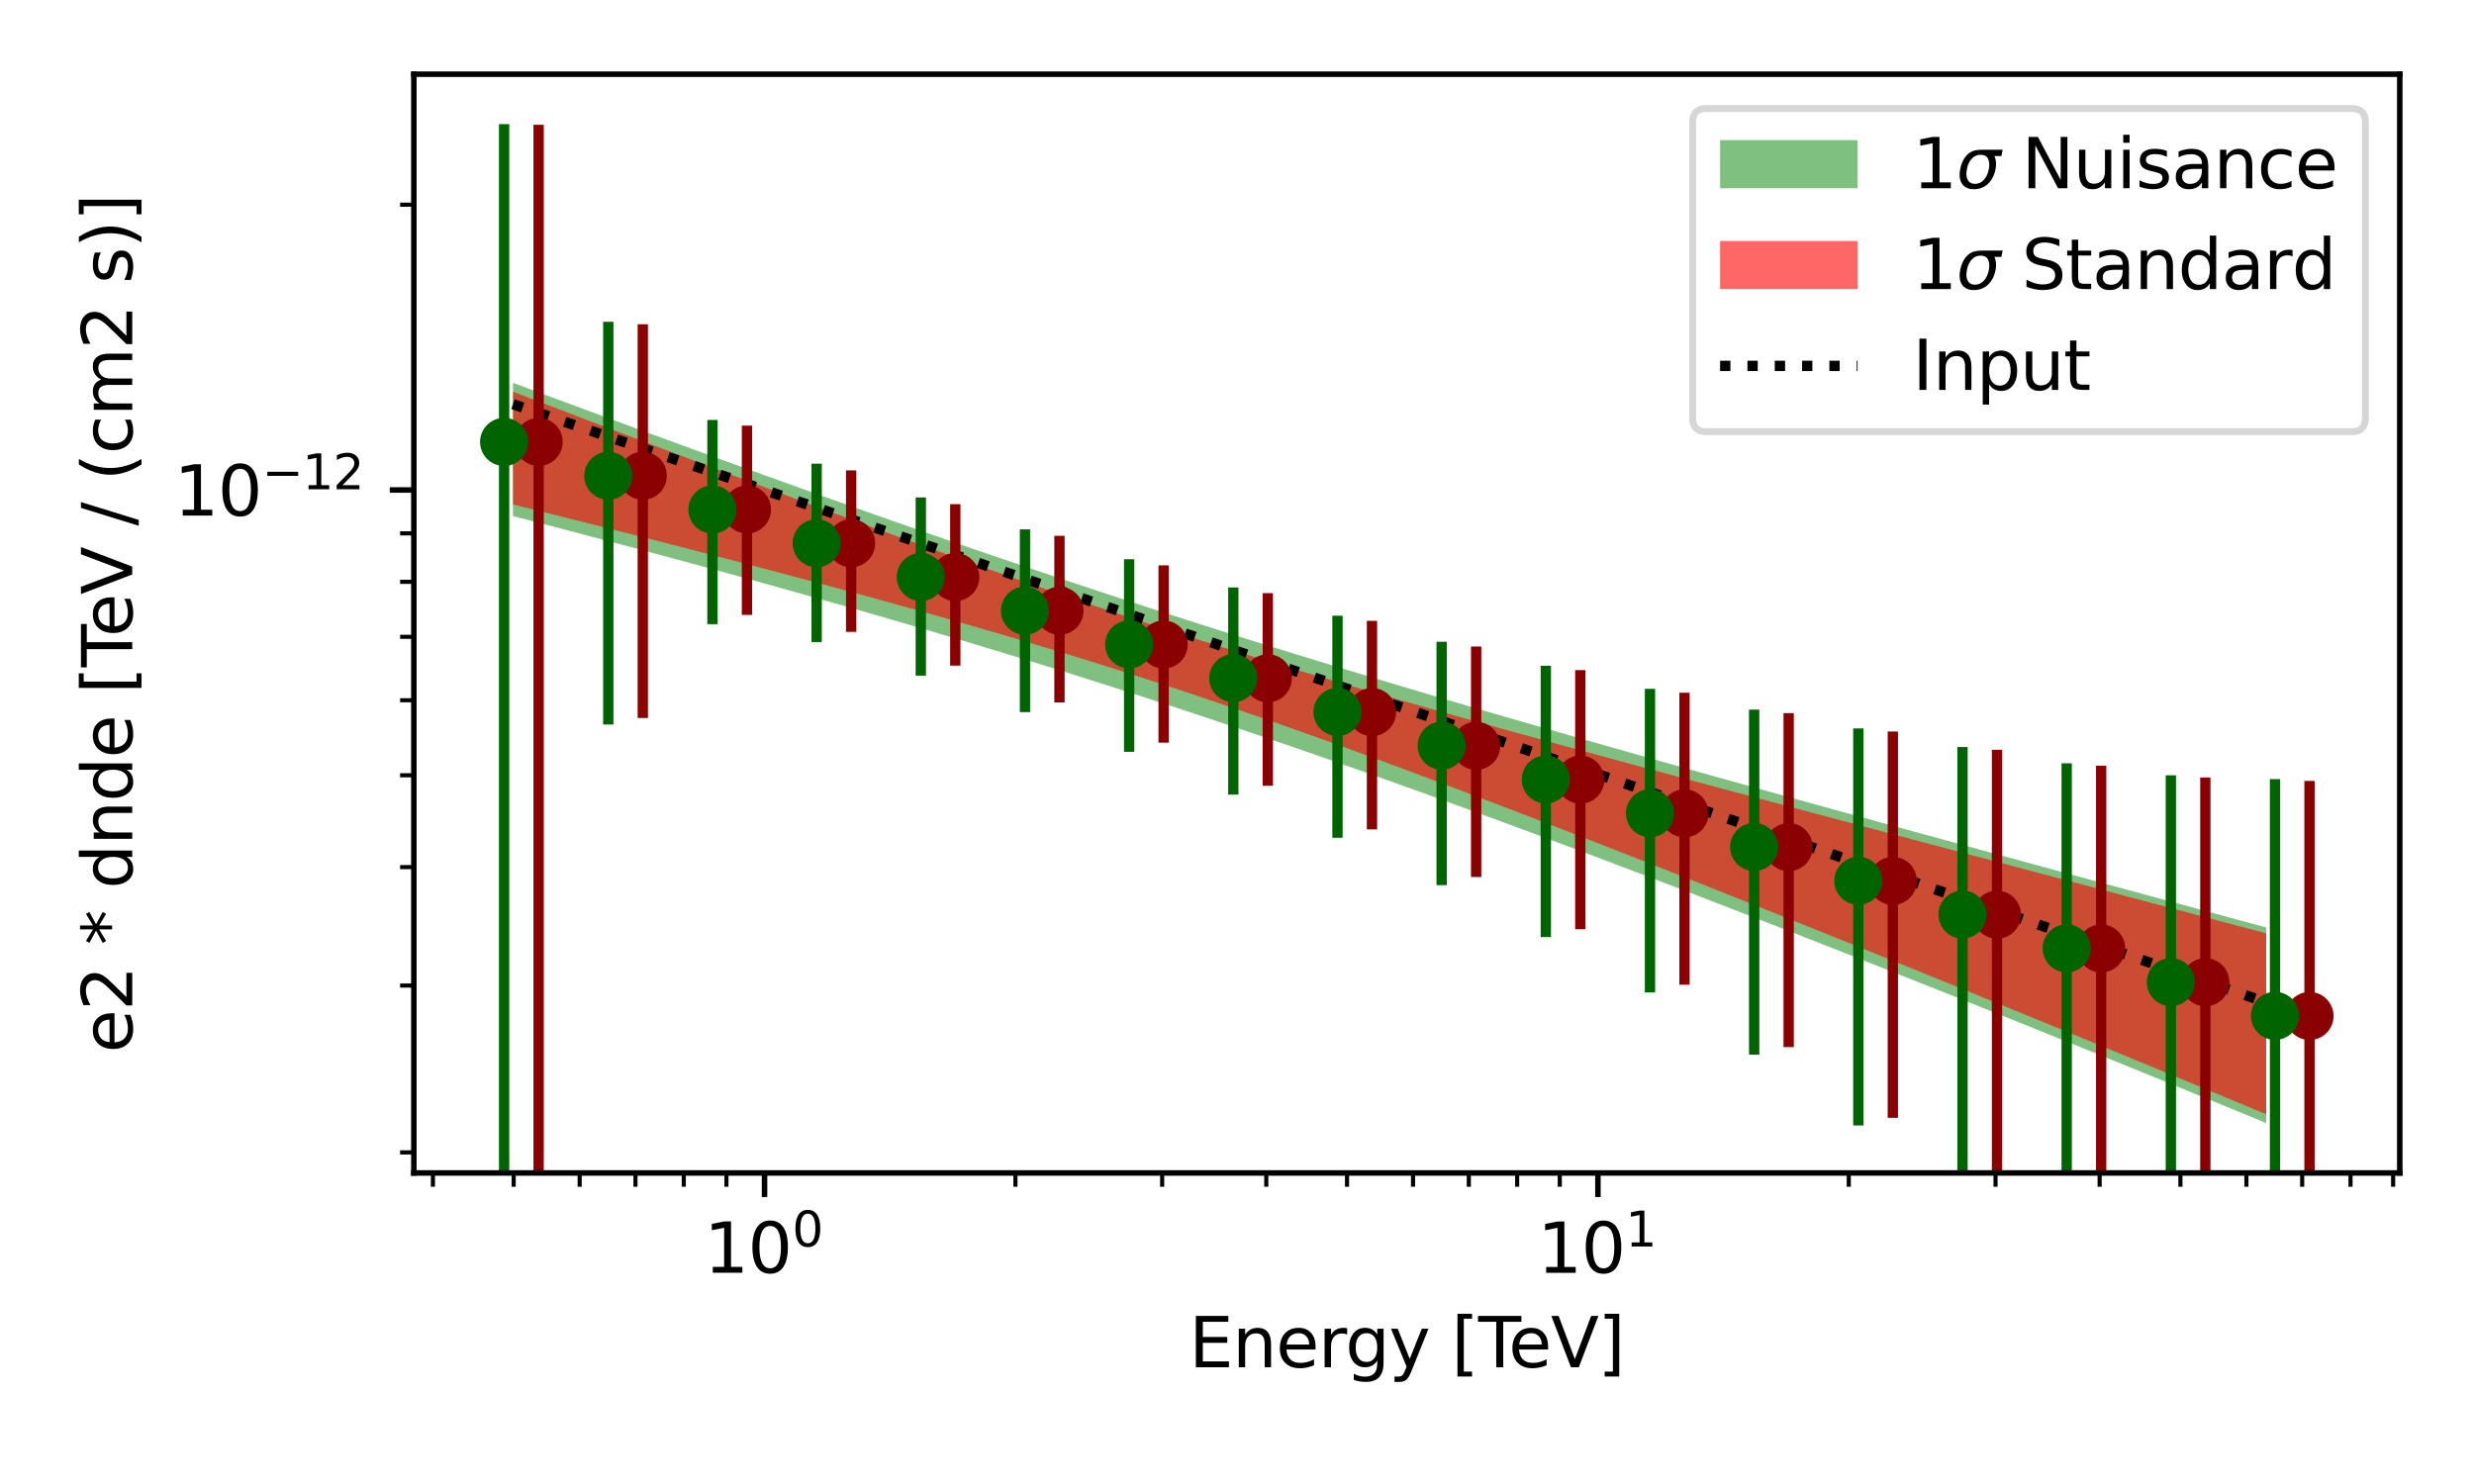 <?xml version="1.0" encoding="utf-8" standalone="no"?>
<!DOCTYPE svg PUBLIC "-//W3C//DTD SVG 1.1//EN"
  "http://www.w3.org/Graphics/SVG/1.1/DTD/svg11.dtd">
<svg xmlns:xlink="http://www.w3.org/1999/xlink" width="360pt" height="216pt" viewBox="0 0 360 216" xmlns="http://www.w3.org/2000/svg" version="1.1">
 <defs>
  <style type="text/css">*{stroke-linejoin: round; stroke-linecap: butt}</style>
 </defs>
 <g id="figure_1">
  <g id="patch_1">
   <path d="M 0 216 
L 360 216 
L 360 0 
L 0 0 
z
" style="fill: #ffffff"/>
  </g>
  <g id="axes_1">
   <g id="patch_2">
    <path d="M 60.221 170.728 
L 349.2 170.728 
L 349.2 10.8 
L 60.221 10.8 
z
" style="fill: #ffffff"/>
   </g>
   <g id="PolyCollection_1">
    <path d="M 74.645 55.721 
L 74.645 75.113 
L 77.222 75.783 
L 79.799 76.456 
L 82.376 77.131 
L 84.953 77.81 
L 87.53 78.491 
L 90.107 79.176 
L 92.683 79.864 
L 95.26 80.556 
L 97.837 81.25 
L 100.414 81.949 
L 102.991 82.651 
L 105.568 83.356 
L 108.145 84.066 
L 110.722 84.78 
L 113.298 85.498 
L 115.875 86.22 
L 118.452 86.947 
L 121.029 87.678 
L 123.606 88.414 
L 126.183 89.155 
L 128.76 89.901 
L 131.337 90.652 
L 133.914 91.408 
L 136.49 92.17 
L 139.067 92.937 
L 141.644 93.711 
L 144.221 94.489 
L 146.798 95.274 
L 149.375 96.065 
L 151.952 96.862 
L 154.529 97.666 
L 157.105 98.475 
L 159.682 99.291 
L 162.259 100.114 
L 164.836 100.942 
L 167.413 101.778 
L 169.99 102.619 
L 172.567 103.468 
L 175.144 104.322 
L 177.721 105.183 
L 180.297 106.051 
L 182.874 106.924 
L 185.451 107.804 
L 188.028 108.69 
L 190.605 109.582 
L 193.182 110.48 
L 195.759 111.384 
L 198.336 112.294 
L 200.913 113.208 
L 203.489 114.129 
L 206.066 115.054 
L 208.643 115.985 
L 211.22 116.921 
L 213.797 117.861 
L 216.374 118.806 
L 218.951 119.756 
L 221.528 120.71 
L 224.104 121.669 
L 226.681 122.631 
L 229.258 123.598 
L 231.835 124.568 
L 234.412 125.543 
L 236.989 126.52 
L 239.566 127.502 
L 242.143 128.487 
L 244.72 129.475 
L 247.296 130.466 
L 249.873 131.46 
L 252.45 132.458 
L 255.027 133.458 
L 257.604 134.461 
L 260.181 135.467 
L 262.758 136.476 
L 265.335 137.487 
L 267.911 138.5 
L 270.488 139.517 
L 273.065 140.535 
L 275.642 141.556 
L 278.219 142.579 
L 280.796 143.605 
L 283.373 144.632 
L 285.95 145.662 
L 288.527 146.694 
L 291.103 147.728 
L 293.68 148.763 
L 296.257 149.801 
L 298.834 150.841 
L 301.411 151.883 
L 303.988 152.926 
L 306.565 153.972 
L 309.142 155.019 
L 311.718 156.068 
L 314.295 157.118 
L 316.872 158.171 
L 319.449 159.225 
L 322.026 160.281 
L 324.603 161.338 
L 327.18 162.398 
L 329.757 163.459 
L 329.757 134.992 
L 329.757 134.992 
L 327.18 134.294 
L 324.603 133.595 
L 322.026 132.896 
L 319.449 132.198 
L 316.872 131.498 
L 314.295 130.799 
L 311.718 130.099 
L 309.142 129.399 
L 306.565 128.699 
L 303.988 127.998 
L 301.411 127.297 
L 298.834 126.595 
L 296.257 125.893 
L 293.68 125.19 
L 291.103 124.487 
L 288.527 123.783 
L 285.95 123.078 
L 283.373 122.373 
L 280.796 121.667 
L 278.219 120.96 
L 275.642 120.252 
L 273.065 119.544 
L 270.488 118.834 
L 267.911 118.123 
L 265.335 117.411 
L 262.758 116.698 
L 260.181 115.984 
L 257.604 115.268 
L 255.027 114.551 
L 252.45 113.833 
L 249.873 113.113 
L 247.296 112.391 
L 244.72 111.668 
L 242.143 110.942 
L 239.566 110.215 
L 236.989 109.485 
L 234.412 108.754 
L 231.835 108.019 
L 229.258 107.283 
L 226.681 106.544 
L 224.104 105.802 
L 221.528 105.058 
L 218.951 104.31 
L 216.374 103.559 
L 213.797 102.806 
L 211.22 102.048 
L 208.643 101.287 
L 206.066 100.523 
L 203.489 99.755 
L 200.913 98.982 
L 198.336 98.206 
L 195.759 97.425 
L 193.182 96.64 
L 190.605 95.851 
L 188.028 95.057 
L 185.451 94.258 
L 182.874 93.454 
L 180.297 92.645 
L 177.721 91.832 
L 175.144 91.013 
L 172.567 90.189 
L 169.99 89.36 
L 167.413 88.526 
L 164.836 87.687 
L 162.259 86.843 
L 159.682 85.993 
L 157.105 85.138 
L 154.529 84.278 
L 151.952 83.413 
L 149.375 82.544 
L 146.798 81.669 
L 144.221 80.789 
L 141.644 79.905 
L 139.067 79.017 
L 136.49 78.124 
L 133.914 77.226 
L 131.337 76.325 
L 128.76 75.419 
L 126.183 74.51 
L 123.606 73.597 
L 121.029 72.68 
L 118.452 71.76 
L 115.875 70.837 
L 113.298 69.91 
L 110.722 68.981 
L 108.145 68.048 
L 105.568 67.113 
L 102.991 66.175 
L 100.414 65.235 
L 97.837 64.292 
L 95.26 63.348 
L 92.683 62.401 
L 90.107 61.452 
L 87.53 60.501 
L 84.953 59.548 
L 82.376 58.594 
L 79.799 57.637 
L 77.222 56.68 
L 74.645 55.721 
z
" clip-path="url(#pc62cf6cafc)" style="fill: #008000; fill-opacity: 0.5"/>
   </g>
   <g id="PolyCollection_2">
    <path d="M 74.645 57.013 
L 74.645 73.423 
L 77.222 74.066 
L 79.799 74.711 
L 82.376 75.358 
L 84.953 76.007 
L 87.53 76.658 
L 90.107 77.312 
L 92.683 77.968 
L 95.26 78.627 
L 97.837 79.289 
L 100.414 79.953 
L 102.991 80.621 
L 105.568 81.292 
L 108.145 81.966 
L 110.722 82.644 
L 113.298 83.326 
L 115.875 84.011 
L 118.452 84.701 
L 121.029 85.395 
L 123.606 86.095 
L 126.183 86.799 
L 128.76 87.508 
L 131.337 88.224 
L 133.914 88.945 
L 136.49 89.673 
L 139.067 90.407 
L 141.644 91.149 
L 144.221 91.898 
L 146.798 92.655 
L 149.375 93.42 
L 151.952 94.194 
L 154.529 94.977 
L 157.105 95.77 
L 159.682 96.571 
L 162.259 97.383 
L 164.836 98.204 
L 167.413 99.036 
L 169.99 99.877 
L 172.567 100.729 
L 175.144 101.591 
L 177.721 102.462 
L 180.297 103.343 
L 182.874 104.233 
L 185.451 105.132 
L 188.028 106.04 
L 190.605 106.957 
L 193.182 107.881 
L 195.759 108.813 
L 198.336 109.752 
L 200.913 110.698 
L 203.489 111.651 
L 206.066 112.61 
L 208.643 113.574 
L 211.22 114.544 
L 213.797 115.519 
L 216.374 116.499 
L 218.951 117.483 
L 221.528 118.472 
L 224.104 119.465 
L 226.681 120.462 
L 229.258 121.462 
L 231.835 122.465 
L 234.412 123.472 
L 236.989 124.482 
L 239.566 125.495 
L 242.143 126.511 
L 244.72 127.529 
L 247.296 128.55 
L 249.873 129.574 
L 252.45 130.599 
L 255.027 131.627 
L 257.604 132.657 
L 260.181 133.689 
L 262.758 134.724 
L 265.335 135.76 
L 267.911 136.798 
L 270.488 137.838 
L 273.065 138.879 
L 275.642 139.923 
L 278.219 140.968 
L 280.796 142.015 
L 283.373 143.063 
L 285.95 144.113 
L 288.527 145.164 
L 291.103 146.217 
L 293.68 147.272 
L 296.257 148.328 
L 298.834 149.385 
L 301.411 150.444 
L 303.988 151.505 
L 306.565 152.566 
L 309.142 153.629 
L 311.718 154.694 
L 314.295 155.76 
L 316.872 156.827 
L 319.449 157.895 
L 322.026 158.965 
L 324.603 160.036 
L 327.18 161.109 
L 329.757 162.183 
L 329.757 135.853 
L 329.757 135.853 
L 327.18 135.168 
L 324.603 134.483 
L 322.026 133.798 
L 319.449 133.114 
L 316.872 132.429 
L 314.295 131.745 
L 311.718 131.061 
L 309.142 130.376 
L 306.565 129.692 
L 303.988 129.008 
L 301.411 128.324 
L 298.834 127.64 
L 296.257 126.955 
L 293.68 126.271 
L 291.103 125.587 
L 288.527 124.902 
L 285.95 124.218 
L 283.373 123.533 
L 280.796 122.848 
L 278.219 122.162 
L 275.642 121.477 
L 273.065 120.791 
L 270.488 120.104 
L 267.911 119.418 
L 265.335 118.731 
L 262.758 118.043 
L 260.181 117.354 
L 257.604 116.665 
L 255.027 115.975 
L 252.45 115.285 
L 249.873 114.593 
L 247.296 113.901 
L 244.72 113.207 
L 242.143 112.512 
L 239.566 111.816 
L 236.989 111.118 
L 234.412 110.419 
L 231.835 109.717 
L 229.258 109.014 
L 226.681 108.309 
L 224.104 107.602 
L 221.528 106.892 
L 218.951 106.179 
L 216.374 105.463 
L 213.797 104.744 
L 211.22 104.021 
L 208.643 103.295 
L 206.066 102.564 
L 203.489 101.829 
L 200.913 101.089 
L 198.336 100.344 
L 195.759 99.594 
L 193.182 98.837 
L 190.605 98.074 
L 188.028 97.305 
L 185.451 96.528 
L 182.874 95.744 
L 180.297 94.952 
L 177.721 94.152 
L 175.144 93.344 
L 172.567 92.527 
L 169.99 91.701 
L 167.413 90.867 
L 164.836 90.024 
L 162.259 89.172 
L 159.682 88.312 
L 157.105 87.443 
L 154.529 86.566 
L 151.952 85.681 
L 149.375 84.788 
L 146.798 83.888 
L 144.221 82.981 
L 141.644 82.067 
L 139.067 81.147 
L 136.49 80.222 
L 133.914 79.29 
L 131.337 78.354 
L 128.76 77.413 
L 126.183 76.467 
L 123.606 75.517 
L 121.029 74.564 
L 118.452 73.607 
L 115.875 72.647 
L 113.298 71.684 
L 110.722 70.718 
L 108.145 69.75 
L 105.568 68.779 
L 102.991 67.807 
L 100.414 66.832 
L 97.837 65.856 
L 95.26 64.878 
L 92.683 63.899 
L 90.107 62.918 
L 87.53 61.936 
L 84.953 60.953 
L 82.376 59.97 
L 79.799 58.985 
L 77.222 57.999 
L 74.645 57.013 
z
" clip-path="url(#pc62cf6cafc)" style="fill: #ff0000; fill-opacity: 0.6"/>
   </g>
   <g id="matplotlib.axis_1">
    <g id="xtick_1">
     <g id="line2d_1">
      <defs>
       <path id="m9d03934958" d="M 0 0 
L 0 3.5 
" style="stroke: #000000; stroke-width: 0.8"/>
      </defs>
      <g>
       <use xlink:href="#m9d03934958" x="111.252" y="170.728" style="stroke: #000000; stroke-width: 0.8"/>
      </g>
     </g>
     <g id="text_1">
      <!-- $\mathdefault{10^{0}}$ -->
      <g transform="translate(102.452 185.326) scale(0.1 -0.1)">
       <defs>
        <path id="DejaVuSans-31" d="M 794 531 
L 1825 531 
L 1825 4091 
L 703 3866 
L 703 4441 
L 1819 4666 
L 2450 4666 
L 2450 531 
L 3481 531 
L 3481 0 
L 794 0 
L 794 531 
z
" transform="scale(0.016)"/>
        <path id="DejaVuSans-30" d="M 2034 4250 
Q 1547 4250 1301 3770 
Q 1056 3291 1056 2328 
Q 1056 1369 1301 889 
Q 1547 409 2034 409 
Q 2525 409 2770 889 
Q 3016 1369 3016 2328 
Q 3016 3291 2770 3770 
Q 2525 4250 2034 4250 
z
M 2034 4750 
Q 2819 4750 3233 4129 
Q 3647 3509 3647 2328 
Q 3647 1150 3233 529 
Q 2819 -91 2034 -91 
Q 1250 -91 836 529 
Q 422 1150 422 2328 
Q 422 3509 836 4129 
Q 1250 4750 2034 4750 
z
" transform="scale(0.016)"/>
       </defs>
       <use xlink:href="#DejaVuSans-31" transform="translate(0 0.766)"/>
       <use xlink:href="#DejaVuSans-30" transform="translate(63.623 0.766)"/>
       <use xlink:href="#DejaVuSans-30" transform="translate(128.203 39.047) scale(0.7)"/>
      </g>
     </g>
    </g>
    <g id="xtick_2">
     <g id="line2d_2">
      <g>
       <use xlink:href="#m9d03934958" x="232.517" y="170.728" style="stroke: #000000; stroke-width: 0.8"/>
      </g>
     </g>
     <g id="text_2">
      <!-- $\mathdefault{10^{1}}$ -->
      <g transform="translate(223.717 185.326) scale(0.1 -0.1)">
       <use xlink:href="#DejaVuSans-31" transform="translate(0 0.684)"/>
       <use xlink:href="#DejaVuSans-30" transform="translate(63.623 0.684)"/>
       <use xlink:href="#DejaVuSans-31" transform="translate(128.203 38.966) scale(0.7)"/>
      </g>
     </g>
    </g>
    <g id="xtick_3">
     <g id="line2d_3">
      <defs>
       <path id="m1c4492c996" d="M 0 0 
L 0 2 
" style="stroke: #000000; stroke-width: 0.6"/>
      </defs>
      <g>
       <use xlink:href="#m1c4492c996" x="62.996" y="170.728" style="stroke: #000000; stroke-width: 0.6"/>
      </g>
     </g>
    </g>
    <g id="xtick_4">
     <g id="line2d_4">
      <g>
       <use xlink:href="#m1c4492c996" x="74.748" y="170.728" style="stroke: #000000; stroke-width: 0.6"/>
      </g>
     </g>
    </g>
    <g id="xtick_5">
     <g id="line2d_5">
      <g>
       <use xlink:href="#m1c4492c996" x="84.35" y="170.728" style="stroke: #000000; stroke-width: 0.6"/>
      </g>
     </g>
    </g>
    <g id="xtick_6">
     <g id="line2d_6">
      <g>
       <use xlink:href="#m1c4492c996" x="92.468" y="170.728" style="stroke: #000000; stroke-width: 0.6"/>
      </g>
     </g>
    </g>
    <g id="xtick_7">
     <g id="line2d_7">
      <g>
       <use xlink:href="#m1c4492c996" x="99.5" y="170.728" style="stroke: #000000; stroke-width: 0.6"/>
      </g>
     </g>
    </g>
    <g id="xtick_8">
     <g id="line2d_8">
      <g>
       <use xlink:href="#m1c4492c996" x="105.703" y="170.728" style="stroke: #000000; stroke-width: 0.6"/>
      </g>
     </g>
    </g>
    <g id="xtick_9">
     <g id="line2d_9">
      <g>
       <use xlink:href="#m1c4492c996" x="147.757" y="170.728" style="stroke: #000000; stroke-width: 0.6"/>
      </g>
     </g>
    </g>
    <g id="xtick_10">
     <g id="line2d_10">
      <g>
       <use xlink:href="#m1c4492c996" x="169.11" y="170.728" style="stroke: #000000; stroke-width: 0.6"/>
      </g>
     </g>
    </g>
    <g id="xtick_11">
     <g id="line2d_11">
      <g>
       <use xlink:href="#m1c4492c996" x="184.261" y="170.728" style="stroke: #000000; stroke-width: 0.6"/>
      </g>
     </g>
    </g>
    <g id="xtick_12">
     <g id="line2d_12">
      <g>
       <use xlink:href="#m1c4492c996" x="196.013" y="170.728" style="stroke: #000000; stroke-width: 0.6"/>
      </g>
     </g>
    </g>
    <g id="xtick_13">
     <g id="line2d_13">
      <g>
       <use xlink:href="#m1c4492c996" x="205.615" y="170.728" style="stroke: #000000; stroke-width: 0.6"/>
      </g>
     </g>
    </g>
    <g id="xtick_14">
     <g id="line2d_14">
      <g>
       <use xlink:href="#m1c4492c996" x="213.733" y="170.728" style="stroke: #000000; stroke-width: 0.6"/>
      </g>
     </g>
    </g>
    <g id="xtick_15">
     <g id="line2d_15">
      <g>
       <use xlink:href="#m1c4492c996" x="220.765" y="170.728" style="stroke: #000000; stroke-width: 0.6"/>
      </g>
     </g>
    </g>
    <g id="xtick_16">
     <g id="line2d_16">
      <g>
       <use xlink:href="#m1c4492c996" x="226.968" y="170.728" style="stroke: #000000; stroke-width: 0.6"/>
      </g>
     </g>
    </g>
    <g id="xtick_17">
     <g id="line2d_17">
      <g>
       <use xlink:href="#m1c4492c996" x="269.022" y="170.728" style="stroke: #000000; stroke-width: 0.6"/>
      </g>
     </g>
    </g>
    <g id="xtick_18">
     <g id="line2d_18">
      <g>
       <use xlink:href="#m1c4492c996" x="290.375" y="170.728" style="stroke: #000000; stroke-width: 0.6"/>
      </g>
     </g>
    </g>
    <g id="xtick_19">
     <g id="line2d_19">
      <g>
       <use xlink:href="#m1c4492c996" x="305.526" y="170.728" style="stroke: #000000; stroke-width: 0.6"/>
      </g>
     </g>
    </g>
    <g id="xtick_20">
     <g id="line2d_20">
      <g>
       <use xlink:href="#m1c4492c996" x="317.278" y="170.728" style="stroke: #000000; stroke-width: 0.6"/>
      </g>
     </g>
    </g>
    <g id="xtick_21">
     <g id="line2d_21">
      <g>
       <use xlink:href="#m1c4492c996" x="326.88" y="170.728" style="stroke: #000000; stroke-width: 0.6"/>
      </g>
     </g>
    </g>
    <g id="xtick_22">
     <g id="line2d_22">
      <g>
       <use xlink:href="#m1c4492c996" x="334.998" y="170.728" style="stroke: #000000; stroke-width: 0.6"/>
      </g>
     </g>
    </g>
    <g id="xtick_23">
     <g id="line2d_23">
      <g>
       <use xlink:href="#m1c4492c996" x="342.031" y="170.728" style="stroke: #000000; stroke-width: 0.6"/>
      </g>
     </g>
    </g>
    <g id="xtick_24">
     <g id="line2d_24">
      <g>
       <use xlink:href="#m1c4492c996" x="348.234" y="170.728" style="stroke: #000000; stroke-width: 0.6"/>
      </g>
     </g>
    </g>
    <g id="text_3">
     <!-- Energy [TeV] -->
     <g transform="translate(173.013 199.005) scale(0.1 -0.1)">
      <defs>
       <path id="DejaVuSans-45" d="M 628 4666 
L 3578 4666 
L 3578 4134 
L 1259 4134 
L 1259 2753 
L 3481 2753 
L 3481 2222 
L 1259 2222 
L 1259 531 
L 3634 531 
L 3634 0 
L 628 0 
L 628 4666 
z
" transform="scale(0.016)"/>
       <path id="DejaVuSans-6e" d="M 3513 2113 
L 3513 0 
L 2938 0 
L 2938 2094 
Q 2938 2591 2744 2837 
Q 2550 3084 2163 3084 
Q 1697 3084 1428 2787 
Q 1159 2491 1159 1978 
L 1159 0 
L 581 0 
L 581 3500 
L 1159 3500 
L 1159 2956 
Q 1366 3272 1645 3428 
Q 1925 3584 2291 3584 
Q 2894 3584 3203 3211 
Q 3513 2838 3513 2113 
z
" transform="scale(0.016)"/>
       <path id="DejaVuSans-65" d="M 3597 1894 
L 3597 1613 
L 953 1613 
Q 991 1019 1311 708 
Q 1631 397 2203 397 
Q 2534 397 2845 478 
Q 3156 559 3463 722 
L 3463 178 
Q 3153 47 2828 -22 
Q 2503 -91 2169 -91 
Q 1331 -91 842 396 
Q 353 884 353 1716 
Q 353 2575 817 3079 
Q 1281 3584 2069 3584 
Q 2775 3584 3186 3129 
Q 3597 2675 3597 1894 
z
M 3022 2063 
Q 3016 2534 2758 2815 
Q 2500 3097 2075 3097 
Q 1594 3097 1305 2825 
Q 1016 2553 972 2059 
L 3022 2063 
z
" transform="scale(0.016)"/>
       <path id="DejaVuSans-72" d="M 2631 2963 
Q 2534 3019 2420 3045 
Q 2306 3072 2169 3072 
Q 1681 3072 1420 2755 
Q 1159 2438 1159 1844 
L 1159 0 
L 581 0 
L 581 3500 
L 1159 3500 
L 1159 2956 
Q 1341 3275 1631 3429 
Q 1922 3584 2338 3584 
Q 2397 3584 2469 3576 
Q 2541 3569 2628 3553 
L 2631 2963 
z
" transform="scale(0.016)"/>
       <path id="DejaVuSans-67" d="M 2906 1791 
Q 2906 2416 2648 2759 
Q 2391 3103 1925 3103 
Q 1463 3103 1205 2759 
Q 947 2416 947 1791 
Q 947 1169 1205 825 
Q 1463 481 1925 481 
Q 2391 481 2648 825 
Q 2906 1169 2906 1791 
z
M 3481 434 
Q 3481 -459 3084 -895 
Q 2688 -1331 1869 -1331 
Q 1566 -1331 1297 -1286 
Q 1028 -1241 775 -1147 
L 775 -588 
Q 1028 -725 1275 -790 
Q 1522 -856 1778 -856 
Q 2344 -856 2625 -561 
Q 2906 -266 2906 331 
L 2906 616 
Q 2728 306 2450 153 
Q 2172 0 1784 0 
Q 1141 0 747 490 
Q 353 981 353 1791 
Q 353 2603 747 3093 
Q 1141 3584 1784 3584 
Q 2172 3584 2450 3431 
Q 2728 3278 2906 2969 
L 2906 3500 
L 3481 3500 
L 3481 434 
z
" transform="scale(0.016)"/>
       <path id="DejaVuSans-79" d="M 2059 -325 
Q 1816 -950 1584 -1140 
Q 1353 -1331 966 -1331 
L 506 -1331 
L 506 -850 
L 844 -850 
Q 1081 -850 1212 -737 
Q 1344 -625 1503 -206 
L 1606 56 
L 191 3500 
L 800 3500 
L 1894 763 
L 2988 3500 
L 3597 3500 
L 2059 -325 
z
" transform="scale(0.016)"/>
       <path id="DejaVuSans-20" transform="scale(0.016)"/>
       <path id="DejaVuSans-5b" d="M 550 4863 
L 1875 4863 
L 1875 4416 
L 1125 4416 
L 1125 -397 
L 1875 -397 
L 1875 -844 
L 550 -844 
L 550 4863 
z
" transform="scale(0.016)"/>
       <path id="DejaVuSans-54" d="M -19 4666 
L 3928 4666 
L 3928 4134 
L 2272 4134 
L 2272 0 
L 1638 0 
L 1638 4134 
L -19 4134 
L -19 4666 
z
" transform="scale(0.016)"/>
       <path id="DejaVuSans-56" d="M 1831 0 
L 50 4666 
L 709 4666 
L 2188 738 
L 3669 4666 
L 4325 4666 
L 2547 0 
L 1831 0 
z
" transform="scale(0.016)"/>
       <path id="DejaVuSans-5d" d="M 1947 4863 
L 1947 -844 
L 622 -844 
L 622 -397 
L 1369 -397 
L 1369 4416 
L 622 4416 
L 622 4863 
L 1947 4863 
z
" transform="scale(0.016)"/>
      </defs>
      <use xlink:href="#DejaVuSans-45"/>
      <use xlink:href="#DejaVuSans-6e" x="63.184"/>
      <use xlink:href="#DejaVuSans-65" x="126.562"/>
      <use xlink:href="#DejaVuSans-72" x="188.086"/>
      <use xlink:href="#DejaVuSans-67" x="227.449"/>
      <use xlink:href="#DejaVuSans-79" x="290.926"/>
      <use xlink:href="#DejaVuSans-20" x="350.105"/>
      <use xlink:href="#DejaVuSans-5b" x="381.893"/>
      <use xlink:href="#DejaVuSans-54" x="420.906"/>
      <use xlink:href="#DejaVuSans-65" x="464.99"/>
      <use xlink:href="#DejaVuSans-56" x="526.514"/>
      <use xlink:href="#DejaVuSans-5d" x="594.922"/>
     </g>
    </g>
   </g>
   <g id="matplotlib.axis_2">
    <g id="ytick_1">
     <g id="line2d_25">
      <defs>
       <path id="ma2ea036a1c" d="M 0 0 
L -3.5 0 
" style="stroke: #000000; stroke-width: 0.8"/>
      </defs>
      <g>
       <use xlink:href="#ma2ea036a1c" x="60.221" y="71.319" style="stroke: #000000; stroke-width: 0.8"/>
      </g>
     </g>
     <g id="text_4">
      <!-- $\mathdefault{10^{-12}}$ -->
      <g transform="translate(25.321 75.118) scale(0.1 -0.1)">
       <defs>
        <path id="DejaVuSans-2212" d="M 678 2272 
L 4684 2272 
L 4684 1741 
L 678 1741 
L 678 2272 
z
" transform="scale(0.016)"/>
        <path id="DejaVuSans-32" d="M 1228 531 
L 3431 531 
L 3431 0 
L 469 0 
L 469 531 
Q 828 903 1448 1529 
Q 2069 2156 2228 2338 
Q 2531 2678 2651 2914 
Q 2772 3150 2772 3378 
Q 2772 3750 2511 3984 
Q 2250 4219 1831 4219 
Q 1534 4219 1204 4116 
Q 875 4013 500 3803 
L 500 4441 
Q 881 4594 1212 4672 
Q 1544 4750 1819 4750 
Q 2544 4750 2975 4387 
Q 3406 4025 3406 3419 
Q 3406 3131 3298 2873 
Q 3191 2616 2906 2266 
Q 2828 2175 2409 1742 
Q 1991 1309 1228 531 
z
" transform="scale(0.016)"/>
       </defs>
       <use xlink:href="#DejaVuSans-31" transform="translate(0 0.766)"/>
       <use xlink:href="#DejaVuSans-30" transform="translate(63.623 0.766)"/>
       <use xlink:href="#DejaVuSans-2212" transform="translate(128.203 39.047) scale(0.7)"/>
       <use xlink:href="#DejaVuSans-31" transform="translate(186.855 39.047) scale(0.7)"/>
       <use xlink:href="#DejaVuSans-32" transform="translate(231.392 39.047) scale(0.7)"/>
      </g>
     </g>
    </g>
    <g id="ytick_2">
     <g id="line2d_26">
      <defs>
       <path id="m102549611c" d="M 0 0 
L -2 0 
" style="stroke: #000000; stroke-width: 0.6"/>
      </defs>
      <g>
       <use xlink:href="#m102549611c" x="60.221" y="167.738" style="stroke: #000000; stroke-width: 0.6"/>
      </g>
     </g>
    </g>
    <g id="ytick_3">
     <g id="line2d_27">
      <g>
       <use xlink:href="#m102549611c" x="60.221" y="143.447" style="stroke: #000000; stroke-width: 0.6"/>
      </g>
     </g>
    </g>
    <g id="ytick_4">
     <g id="line2d_28">
      <g>
       <use xlink:href="#m102549611c" x="60.221" y="126.212" style="stroke: #000000; stroke-width: 0.6"/>
      </g>
     </g>
    </g>
    <g id="ytick_5">
     <g id="line2d_29">
      <g>
       <use xlink:href="#m102549611c" x="60.221" y="112.844" style="stroke: #000000; stroke-width: 0.6"/>
      </g>
     </g>
    </g>
    <g id="ytick_6">
     <g id="line2d_30">
      <g>
       <use xlink:href="#m102549611c" x="60.221" y="101.922" style="stroke: #000000; stroke-width: 0.6"/>
      </g>
     </g>
    </g>
    <g id="ytick_7">
     <g id="line2d_31">
      <g>
       <use xlink:href="#m102549611c" x="60.221" y="92.687" style="stroke: #000000; stroke-width: 0.6"/>
      </g>
     </g>
    </g>
    <g id="ytick_8">
     <g id="line2d_32">
      <g>
       <use xlink:href="#m102549611c" x="60.221" y="84.687" style="stroke: #000000; stroke-width: 0.6"/>
      </g>
     </g>
    </g>
    <g id="ytick_9">
     <g id="line2d_33">
      <g>
       <use xlink:href="#m102549611c" x="60.221" y="77.631" style="stroke: #000000; stroke-width: 0.6"/>
      </g>
     </g>
    </g>
    <g id="ytick_10">
     <g id="line2d_34">
      <g>
       <use xlink:href="#m102549611c" x="60.221" y="29.793" style="stroke: #000000; stroke-width: 0.6"/>
      </g>
     </g>
    </g>
    <g id="text_5">
     <!-- e2 * dnde [TeV / (cm2 s)] -->
     <g transform="translate(19.242 153.244) rotate(-90) scale(0.1 -0.1)">
      <defs>
       <path id="DejaVuSans-2a" d="M 3009 3897 
L 1888 3291 
L 3009 2681 
L 2828 2375 
L 1778 3009 
L 1778 1831 
L 1422 1831 
L 1422 3009 
L 372 2375 
L 191 2681 
L 1313 3291 
L 191 3897 
L 372 4206 
L 1422 3572 
L 1422 4750 
L 1778 4750 
L 1778 3572 
L 2828 4206 
L 3009 3897 
z
" transform="scale(0.016)"/>
       <path id="DejaVuSans-64" d="M 2906 2969 
L 2906 4863 
L 3481 4863 
L 3481 0 
L 2906 0 
L 2906 525 
Q 2725 213 2448 61 
Q 2172 -91 1784 -91 
Q 1150 -91 751 415 
Q 353 922 353 1747 
Q 353 2572 751 3078 
Q 1150 3584 1784 3584 
Q 2172 3584 2448 3432 
Q 2725 3281 2906 2969 
z
M 947 1747 
Q 947 1113 1208 752 
Q 1469 391 1925 391 
Q 2381 391 2643 752 
Q 2906 1113 2906 1747 
Q 2906 2381 2643 2742 
Q 2381 3103 1925 3103 
Q 1469 3103 1208 2742 
Q 947 2381 947 1747 
z
" transform="scale(0.016)"/>
       <path id="DejaVuSans-2f" d="M 1625 4666 
L 2156 4666 
L 531 -594 
L 0 -594 
L 1625 4666 
z
" transform="scale(0.016)"/>
       <path id="DejaVuSans-28" d="M 1984 4856 
Q 1566 4138 1362 3434 
Q 1159 2731 1159 2009 
Q 1159 1288 1364 580 
Q 1569 -128 1984 -844 
L 1484 -844 
Q 1016 -109 783 600 
Q 550 1309 550 2009 
Q 550 2706 781 3412 
Q 1013 4119 1484 4856 
L 1984 4856 
z
" transform="scale(0.016)"/>
       <path id="DejaVuSans-63" d="M 3122 3366 
L 3122 2828 
Q 2878 2963 2633 3030 
Q 2388 3097 2138 3097 
Q 1578 3097 1268 2742 
Q 959 2388 959 1747 
Q 959 1106 1268 751 
Q 1578 397 2138 397 
Q 2388 397 2633 464 
Q 2878 531 3122 666 
L 3122 134 
Q 2881 22 2623 -34 
Q 2366 -91 2075 -91 
Q 1284 -91 818 406 
Q 353 903 353 1747 
Q 353 2603 823 3093 
Q 1294 3584 2113 3584 
Q 2378 3584 2631 3529 
Q 2884 3475 3122 3366 
z
" transform="scale(0.016)"/>
       <path id="DejaVuSans-6d" d="M 3328 2828 
Q 3544 3216 3844 3400 
Q 4144 3584 4550 3584 
Q 5097 3584 5394 3201 
Q 5691 2819 5691 2113 
L 5691 0 
L 5113 0 
L 5113 2094 
Q 5113 2597 4934 2840 
Q 4756 3084 4391 3084 
Q 3944 3084 3684 2787 
Q 3425 2491 3425 1978 
L 3425 0 
L 2847 0 
L 2847 2094 
Q 2847 2600 2669 2842 
Q 2491 3084 2119 3084 
Q 1678 3084 1418 2786 
Q 1159 2488 1159 1978 
L 1159 0 
L 581 0 
L 581 3500 
L 1159 3500 
L 1159 2956 
Q 1356 3278 1631 3431 
Q 1906 3584 2284 3584 
Q 2666 3584 2933 3390 
Q 3200 3197 3328 2828 
z
" transform="scale(0.016)"/>
       <path id="DejaVuSans-73" d="M 2834 3397 
L 2834 2853 
Q 2591 2978 2328 3040 
Q 2066 3103 1784 3103 
Q 1356 3103 1142 2972 
Q 928 2841 928 2578 
Q 928 2378 1081 2264 
Q 1234 2150 1697 2047 
L 1894 2003 
Q 2506 1872 2764 1633 
Q 3022 1394 3022 966 
Q 3022 478 2636 193 
Q 2250 -91 1575 -91 
Q 1294 -91 989 -36 
Q 684 19 347 128 
L 347 722 
Q 666 556 975 473 
Q 1284 391 1588 391 
Q 1994 391 2212 530 
Q 2431 669 2431 922 
Q 2431 1156 2273 1281 
Q 2116 1406 1581 1522 
L 1381 1569 
Q 847 1681 609 1914 
Q 372 2147 372 2553 
Q 372 3047 722 3315 
Q 1072 3584 1716 3584 
Q 2034 3584 2315 3537 
Q 2597 3491 2834 3397 
z
" transform="scale(0.016)"/>
       <path id="DejaVuSans-29" d="M 513 4856 
L 1013 4856 
Q 1481 4119 1714 3412 
Q 1947 2706 1947 2009 
Q 1947 1309 1714 600 
Q 1481 -109 1013 -844 
L 513 -844 
Q 928 -128 1133 580 
Q 1338 1288 1338 2009 
Q 1338 2731 1133 3434 
Q 928 4138 513 4856 
z
" transform="scale(0.016)"/>
      </defs>
      <use xlink:href="#DejaVuSans-65"/>
      <use xlink:href="#DejaVuSans-32" x="61.523"/>
      <use xlink:href="#DejaVuSans-20" x="125.146"/>
      <use xlink:href="#DejaVuSans-2a" x="156.934"/>
      <use xlink:href="#DejaVuSans-20" x="206.934"/>
      <use xlink:href="#DejaVuSans-64" x="238.721"/>
      <use xlink:href="#DejaVuSans-6e" x="302.197"/>
      <use xlink:href="#DejaVuSans-64" x="365.576"/>
      <use xlink:href="#DejaVuSans-65" x="429.053"/>
      <use xlink:href="#DejaVuSans-20" x="490.576"/>
      <use xlink:href="#DejaVuSans-5b" x="522.363"/>
      <use xlink:href="#DejaVuSans-54" x="561.377"/>
      <use xlink:href="#DejaVuSans-65" x="605.461"/>
      <use xlink:href="#DejaVuSans-56" x="666.984"/>
      <use xlink:href="#DejaVuSans-20" x="735.393"/>
      <use xlink:href="#DejaVuSans-2f" x="767.18"/>
      <use xlink:href="#DejaVuSans-20" x="800.871"/>
      <use xlink:href="#DejaVuSans-28" x="832.658"/>
      <use xlink:href="#DejaVuSans-63" x="871.672"/>
      <use xlink:href="#DejaVuSans-6d" x="926.652"/>
      <use xlink:href="#DejaVuSans-32" x="1024.064"/>
      <use xlink:href="#DejaVuSans-20" x="1087.688"/>
      <use xlink:href="#DejaVuSans-73" x="1119.475"/>
      <use xlink:href="#DejaVuSans-29" x="1171.574"/>
      <use xlink:href="#DejaVuSans-5d" x="1210.588"/>
     </g>
    </g>
   </g>
   <g id="line2d_35">
    <path d="M 74.645 58.826 
L 77.222 59.706 
L 79.799 60.585 
L 82.376 61.464 
L 84.953 62.344 
L 87.53 63.223 
L 90.107 64.103 
L 92.683 64.982 
L 95.26 65.861 
L 97.837 66.741 
L 100.414 67.62 
L 102.991 68.5 
L 105.568 69.379 
L 108.145 70.258 
L 110.722 71.138 
L 113.298 72.017 
L 115.875 72.897 
L 118.452 73.776 
L 121.029 74.655 
L 123.606 75.535 
L 126.183 76.414 
L 128.76 77.293 
L 131.337 78.173 
L 133.914 79.052 
L 136.49 79.932 
L 139.067 80.811 
L 141.644 81.69 
L 144.221 82.57 
L 146.798 83.449 
L 149.375 84.329 
L 151.952 85.208 
L 154.529 86.087 
L 157.105 86.967 
L 159.682 87.846 
L 162.259 88.726 
L 164.836 89.605 
L 167.413 90.484 
L 169.99 91.364 
L 172.567 92.243 
L 175.144 93.123 
L 177.721 94.002 
L 180.297 94.881 
L 182.874 95.761 
L 185.451 96.64 
L 188.028 97.52 
L 190.605 98.399 
L 193.182 99.278 
L 195.759 100.158 
L 198.336 101.037 
L 200.913 101.917 
L 203.489 102.796 
L 206.066 103.675 
L 208.643 104.555 
L 211.22 105.434 
L 213.797 106.314 
L 216.374 107.193 
L 218.951 108.072 
L 221.528 108.952 
L 224.104 109.831 
L 226.681 110.711 
L 229.258 111.59 
L 231.835 112.469 
L 234.412 113.349 
L 236.989 114.228 
L 239.566 115.108 
L 242.143 115.987 
L 244.72 116.866 
L 247.296 117.746 
L 249.873 118.625 
L 252.45 119.505 
L 255.027 120.384 
L 257.604 121.263 
L 260.181 122.143 
L 262.758 123.022 
L 265.335 123.902 
L 267.911 124.781 
L 270.488 125.66 
L 273.065 126.54 
L 275.642 127.419 
L 278.219 128.299 
L 280.796 129.178 
L 283.373 130.057 
L 285.95 130.937 
L 288.527 131.816 
L 291.103 132.696 
L 293.68 133.575 
L 296.257 134.454 
L 298.834 135.334 
L 301.411 136.213 
L 303.988 137.093 
L 306.565 137.972 
L 309.142 138.851 
L 311.718 139.731 
L 314.295 140.61 
L 316.872 141.489 
L 319.449 142.369 
L 322.026 143.248 
L 324.603 144.128 
L 327.18 145.007 
L 329.757 145.886 
" clip-path="url(#pc62cf6cafc)" style="fill: none; stroke-dasharray: 1.5,2.475; stroke-dashoffset: 0; stroke: #000000; stroke-width: 1.5"/>
   </g>
   <g id="LineCollection_1">
    <path clip-path="url(#pc62cf6cafc)" style="fill: none; stroke: #8b0000; stroke-width: 1.5"/>
    <path clip-path="url(#pc62cf6cafc)" style="fill: none; stroke: #8b0000; stroke-width: 1.5"/>
    <path clip-path="url(#pc62cf6cafc)" style="fill: none; stroke: #8b0000; stroke-width: 1.5"/>
    <path clip-path="url(#pc62cf6cafc)" style="fill: none; stroke: #8b0000; stroke-width: 1.5"/>
    <path clip-path="url(#pc62cf6cafc)" style="fill: none; stroke: #8b0000; stroke-width: 1.5"/>
    <path d="M 78.376 217 
L 78.376 18.163 
" clip-path="url(#pc62cf6cafc)" style="fill: none; stroke: #8b0000; stroke-width: 1.5"/>
    <path d="M 93.534 104.503 
L 93.534 47.197 
" clip-path="url(#pc62cf6cafc)" style="fill: none; stroke: #8b0000; stroke-width: 1.5"/>
    <path d="M 108.693 89.501 
L 108.693 61.953 
" clip-path="url(#pc62cf6cafc)" style="fill: none; stroke: #8b0000; stroke-width: 1.5"/>
    <path d="M 123.851 91.965 
L 123.851 68.467 
" clip-path="url(#pc62cf6cafc)" style="fill: none; stroke: #8b0000; stroke-width: 1.5"/>
    <path d="M 139.009 96.881 
L 139.009 73.38 
" clip-path="url(#pc62cf6cafc)" style="fill: none; stroke: #8b0000; stroke-width: 1.5"/>
    <path d="M 154.167 102.244 
L 154.167 77.993 
" clip-path="url(#pc62cf6cafc)" style="fill: none; stroke: #8b0000; stroke-width: 1.5"/>
    <path d="M 169.325 108.094 
L 169.325 82.291 
" clip-path="url(#pc62cf6cafc)" style="fill: none; stroke: #8b0000; stroke-width: 1.5"/>
    <path d="M 184.483 114.375 
L 184.483 86.332 
" clip-path="url(#pc62cf6cafc)" style="fill: none; stroke: #8b0000; stroke-width: 1.5"/>
    <path d="M 199.641 120.718 
L 199.641 90.369 
" clip-path="url(#pc62cf6cafc)" style="fill: none; stroke: #8b0000; stroke-width: 1.5"/>
    <path d="M 214.8 127.65 
L 214.8 94.098 
" clip-path="url(#pc62cf6cafc)" style="fill: none; stroke: #8b0000; stroke-width: 1.5"/>
    <path d="M 229.958 135.247 
L 229.958 97.535 
" clip-path="url(#pc62cf6cafc)" style="fill: none; stroke: #8b0000; stroke-width: 1.5"/>
    <path d="M 245.116 143.324 
L 245.116 100.832 
" clip-path="url(#pc62cf6cafc)" style="fill: none; stroke: #8b0000; stroke-width: 1.5"/>
    <path d="M 260.274 152.408 
L 260.274 103.799 
" clip-path="url(#pc62cf6cafc)" style="fill: none; stroke: #8b0000; stroke-width: 1.5"/>
    <path d="M 275.432 162.698 
L 275.432 106.475 
" clip-path="url(#pc62cf6cafc)" style="fill: none; stroke: #8b0000; stroke-width: 1.5"/>
    <path d="M 290.59 173.795 
L 290.59 109.136 
" clip-path="url(#pc62cf6cafc)" style="fill: none; stroke: #8b0000; stroke-width: 1.5"/>
    <path d="M 305.748 187.066 
L 305.748 111.46 
" clip-path="url(#pc62cf6cafc)" style="fill: none; stroke: #8b0000; stroke-width: 1.5"/>
    <path d="M 320.906 204.922 
L 320.906 113.163 
" clip-path="url(#pc62cf6cafc)" style="fill: none; stroke: #8b0000; stroke-width: 1.5"/>
    <path d="M 336.065 217 
L 336.065 113.668 
" clip-path="url(#pc62cf6cafc)" style="fill: none; stroke: #8b0000; stroke-width: 1.5"/>
    <path clip-path="url(#pc62cf6cafc)" style="fill: none; stroke: #8b0000; stroke-width: 1.5"/>
   </g>
   <g id="LineCollection_2">
    <path clip-path="url(#pc62cf6cafc)" style="fill: none; stroke: #006400; stroke-width: 1.5"/>
    <path clip-path="url(#pc62cf6cafc)" style="fill: none; stroke: #006400; stroke-width: 1.5"/>
    <path clip-path="url(#pc62cf6cafc)" style="fill: none; stroke: #006400; stroke-width: 1.5"/>
    <path clip-path="url(#pc62cf6cafc)" style="fill: none; stroke: #006400; stroke-width: 1.5"/>
    <path clip-path="url(#pc62cf6cafc)" style="fill: none; stroke: #006400; stroke-width: 1.5"/>
    <path d="M 73.357 217 
L 73.357 18.069 
" clip-path="url(#pc62cf6cafc)" style="fill: none; stroke: #006400; stroke-width: 1.5"/>
    <path d="M 88.515 105.456 
L 88.515 46.843 
" clip-path="url(#pc62cf6cafc)" style="fill: none; stroke: #006400; stroke-width: 1.5"/>
    <path d="M 103.673 90.843 
L 103.673 61.127 
" clip-path="url(#pc62cf6cafc)" style="fill: none; stroke: #006400; stroke-width: 1.5"/>
    <path d="M 118.831 93.448 
L 118.831 67.484 
" clip-path="url(#pc62cf6cafc)" style="fill: none; stroke: #006400; stroke-width: 1.5"/>
    <path d="M 133.989 98.345 
L 133.989 72.402 
" clip-path="url(#pc62cf6cafc)" style="fill: none; stroke: #006400; stroke-width: 1.5"/>
    <path d="M 149.147 103.655 
L 149.147 77.045 
" clip-path="url(#pc62cf6cafc)" style="fill: none; stroke: #006400; stroke-width: 1.5"/>
    <path d="M 164.306 109.433 
L 164.306 81.401 
" clip-path="url(#pc62cf6cafc)" style="fill: none; stroke: #006400; stroke-width: 1.5"/>
    <path d="M 179.464 115.648 
L 179.464 85.509 
" clip-path="url(#pc62cf6cafc)" style="fill: none; stroke: #006400; stroke-width: 1.5"/>
    <path d="M 194.622 121.935 
L 194.622 89.613 
" clip-path="url(#pc62cf6cafc)" style="fill: none; stroke: #006400; stroke-width: 1.5"/>
    <path d="M 209.78 128.828 
L 209.78 93.407 
" clip-path="url(#pc62cf6cafc)" style="fill: none; stroke: #006400; stroke-width: 1.5"/>
    <path d="M 224.938 136.392 
L 224.938 96.905 
" clip-path="url(#pc62cf6cafc)" style="fill: none; stroke: #006400; stroke-width: 1.5"/>
    <path d="M 240.096 144.448 
L 240.096 100.26 
" clip-path="url(#pc62cf6cafc)" style="fill: none; stroke: #006400; stroke-width: 1.5"/>
    <path d="M 255.254 153.518 
L 255.254 103.286 
" clip-path="url(#pc62cf6cafc)" style="fill: none; stroke: #006400; stroke-width: 1.5"/>
    <path d="M 270.413 163.811 
L 270.413 106.019 
" clip-path="url(#pc62cf6cafc)" style="fill: none; stroke: #006400; stroke-width: 1.5"/>
    <path d="M 285.571 174.94 
L 285.571 108.727 
" clip-path="url(#pc62cf6cafc)" style="fill: none; stroke: #006400; stroke-width: 1.5"/>
    <path d="M 300.729 188.28 
L 300.729 111.096 
" clip-path="url(#pc62cf6cafc)" style="fill: none; stroke: #006400; stroke-width: 1.5"/>
    <path d="M 315.887 206.3 
L 315.887 112.851 
" clip-path="url(#pc62cf6cafc)" style="fill: none; stroke: #006400; stroke-width: 1.5"/>
    <path d="M 331.045 217 
L 331.045 113.407 
" clip-path="url(#pc62cf6cafc)" style="fill: none; stroke: #006400; stroke-width: 1.5"/>
    <path clip-path="url(#pc62cf6cafc)" style="fill: none; stroke: #006400; stroke-width: 1.5"/>
   </g>
   <g id="line2d_36">
    <defs>
     <path id="m8cc435e603" d="M 0 3 
C 0.796 3 1.559 2.684 2.121 2.121 
C 2.684 1.559 3 0.796 3 0 
C 3 -0.796 2.684 -1.559 2.121 -2.121 
C 1.559 -2.684 0.796 -3 0 -3 
C -0.796 -3 -1.559 -2.684 -2.121 -2.121 
C -2.684 -1.559 -3 -0.796 -3 0 
C -3 0.796 -2.684 1.559 -2.121 2.121 
C -1.559 2.684 -0.796 3 0 3 
z
" style="stroke: #8b0000"/>
    </defs>
    <g clip-path="url(#pc62cf6cafc)">
     <use xlink:href="#m8cc435e603" x="78.376" y="64.324" style="fill: #8b0000; stroke: #8b0000"/>
     <use xlink:href="#m8cc435e603" x="93.534" y="69.245" style="fill: #8b0000; stroke: #8b0000"/>
     <use xlink:href="#m8cc435e603" x="108.693" y="74.157" style="fill: #8b0000; stroke: #8b0000"/>
     <use xlink:href="#m8cc435e603" x="123.851" y="79.071" style="fill: #8b0000; stroke: #8b0000"/>
     <use xlink:href="#m8cc435e603" x="139.009" y="83.986" style="fill: #8b0000; stroke: #8b0000"/>
     <use xlink:href="#m8cc435e603" x="154.167" y="88.9" style="fill: #8b0000; stroke: #8b0000"/>
     <use xlink:href="#m8cc435e603" x="169.325" y="93.814" style="fill: #8b0000; stroke: #8b0000"/>
     <use xlink:href="#m8cc435e603" x="184.483" y="98.727" style="fill: #8b0000; stroke: #8b0000"/>
     <use xlink:href="#m8cc435e603" x="199.641" y="103.642" style="fill: #8b0000; stroke: #8b0000"/>
     <use xlink:href="#m8cc435e603" x="214.8" y="108.555" style="fill: #8b0000; stroke: #8b0000"/>
     <use xlink:href="#m8cc435e603" x="229.958" y="113.471" style="fill: #8b0000; stroke: #8b0000"/>
     <use xlink:href="#m8cc435e603" x="245.116" y="118.387" style="fill: #8b0000; stroke: #8b0000"/>
     <use xlink:href="#m8cc435e603" x="260.274" y="123.303" style="fill: #8b0000; stroke: #8b0000"/>
     <use xlink:href="#m8cc435e603" x="275.432" y="128.219" style="fill: #8b0000; stroke: #8b0000"/>
     <use xlink:href="#m8cc435e603" x="290.59" y="133.136" style="fill: #8b0000; stroke: #8b0000"/>
     <use xlink:href="#m8cc435e603" x="305.748" y="138.053" style="fill: #8b0000; stroke: #8b0000"/>
     <use xlink:href="#m8cc435e603" x="320.906" y="142.963" style="fill: #8b0000; stroke: #8b0000"/>
     <use xlink:href="#m8cc435e603" x="336.065" y="147.88" style="fill: #8b0000; stroke: #8b0000"/>
    </g>
   </g>
   <g id="line2d_37">
    <defs>
     <path id="m0da1dd4377" d="M 0 3 
C 0.796 3 1.559 2.684 2.121 2.121 
C 2.684 1.559 3 0.796 3 0 
C 3 -0.796 2.684 -1.559 2.121 -2.121 
C 1.559 -2.684 0.796 -3 0 -3 
C -0.796 -3 -1.559 -2.684 -2.121 -2.121 
C -2.684 -1.559 -3 -0.796 -3 0 
C -3 0.796 -2.684 1.559 -2.121 2.121 
C -1.559 2.684 -0.796 3 0 3 
z
" style="stroke: #006400"/>
    </defs>
    <g clip-path="url(#pc62cf6cafc)">
     <use xlink:href="#m0da1dd4377" x="73.357" y="64.324" style="fill: #006400; stroke: #006400"/>
     <use xlink:href="#m0da1dd4377" x="88.515" y="69.25" style="fill: #006400; stroke: #006400"/>
     <use xlink:href="#m0da1dd4377" x="103.673" y="74.161" style="fill: #006400; stroke: #006400"/>
     <use xlink:href="#m0da1dd4377" x="118.831" y="79.07" style="fill: #006400; stroke: #006400"/>
     <use xlink:href="#m0da1dd4377" x="133.989" y="83.98" style="fill: #006400; stroke: #006400"/>
     <use xlink:href="#m0da1dd4377" x="149.147" y="88.885" style="fill: #006400; stroke: #006400"/>
     <use xlink:href="#m0da1dd4377" x="164.306" y="93.792" style="fill: #006400; stroke: #006400"/>
     <use xlink:href="#m0da1dd4377" x="179.464" y="98.703" style="fill: #006400; stroke: #006400"/>
     <use xlink:href="#m0da1dd4377" x="194.622" y="103.621" style="fill: #006400; stroke: #006400"/>
     <use xlink:href="#m0da1dd4377" x="209.78" y="108.537" style="fill: #006400; stroke: #006400"/>
     <use xlink:href="#m0da1dd4377" x="224.938" y="113.453" style="fill: #006400; stroke: #006400"/>
     <use xlink:href="#m0da1dd4377" x="240.096" y="118.369" style="fill: #006400; stroke: #006400"/>
     <use xlink:href="#m0da1dd4377" x="255.254" y="123.285" style="fill: #006400; stroke: #006400"/>
     <use xlink:href="#m0da1dd4377" x="270.413" y="128.201" style="fill: #006400; stroke: #006400"/>
     <use xlink:href="#m0da1dd4377" x="285.571" y="133.117" style="fill: #006400; stroke: #006400"/>
     <use xlink:href="#m0da1dd4377" x="300.729" y="138.033" style="fill: #006400; stroke: #006400"/>
     <use xlink:href="#m0da1dd4377" x="315.887" y="142.949" style="fill: #006400; stroke: #006400"/>
     <use xlink:href="#m0da1dd4377" x="331.045" y="147.86" style="fill: #006400; stroke: #006400"/>
    </g>
   </g>
   <g id="patch_3">
    <path d="M 60.221 170.728 
L 60.221 10.8 
" style="fill: none; stroke: #000000; stroke-width: 0.8; stroke-linejoin: miter; stroke-linecap: square"/>
   </g>
   <g id="patch_4">
    <path d="M 349.2 170.728 
L 349.2 10.8 
" style="fill: none; stroke: #000000; stroke-width: 0.8; stroke-linejoin: miter; stroke-linecap: square"/>
   </g>
   <g id="patch_5">
    <path d="M 60.221 170.728 
L 349.2 170.728 
" style="fill: none; stroke: #000000; stroke-width: 0.8; stroke-linejoin: miter; stroke-linecap: square"/>
   </g>
   <g id="patch_6">
    <path d="M 60.221 10.8 
L 349.2 10.8 
" style="fill: none; stroke: #000000; stroke-width: 0.8; stroke-linejoin: miter; stroke-linecap: square"/>
   </g>
   <g id="legend_1">
    <g id="patch_7">
     <path d="M 248.3 62.834 
L 342.2 62.834 
Q 344.2 62.834 344.2 60.834 
L 344.2 17.8 
Q 344.2 15.8 342.2 15.8 
L 248.3 15.8 
Q 246.3 15.8 246.3 17.8 
L 246.3 60.834 
Q 246.3 62.834 248.3 62.834 
z
" style="fill: #ffffff; opacity: 0.8; stroke: #cccccc; stroke-linejoin: miter"/>
    </g>
    <g id="patch_8">
     <path d="M 250.3 27.398 
L 270.3 27.398 
L 270.3 20.398 
L 250.3 20.398 
z
" style="fill: #008000; fill-opacity: 0.5"/>
    </g>
    <g id="text_6">
     <!-- $1\sigma$ Nuisance -->
     <g transform="translate(278.3 27.398) scale(0.1 -0.1)">
      <defs>
       <path id="DejaVuSans-Oblique-3c3" d="M 2219 3044 
Q 1744 3044 1422 2700 
Q 1081 2341 969 1747 
Q 844 1119 1044 756 
Q 1241 397 1706 397 
Q 2166 397 2503 759 
Q 2844 1122 2966 1747 
Q 3075 2319 2881 2700 
Q 2700 3044 2219 3044 
z
M 2309 3503 
L 4219 3500 
L 4106 2925 
L 3463 2925 
Q 3706 2438 3575 1747 
Q 3406 888 2884 400 
Q 2359 -91 1609 -91 
Q 856 -91 525 400 
Q 194 888 363 1747 
Q 528 2609 1050 3097 
Q 1484 3503 2309 3503 
z
" transform="scale(0.016)"/>
       <path id="DejaVuSans-4e" d="M 628 4666 
L 1478 4666 
L 3547 763 
L 3547 4666 
L 4159 4666 
L 4159 0 
L 3309 0 
L 1241 3903 
L 1241 0 
L 628 0 
L 628 4666 
z
" transform="scale(0.016)"/>
       <path id="DejaVuSans-75" d="M 544 1381 
L 544 3500 
L 1119 3500 
L 1119 1403 
Q 1119 906 1312 657 
Q 1506 409 1894 409 
Q 2359 409 2629 706 
Q 2900 1003 2900 1516 
L 2900 3500 
L 3475 3500 
L 3475 0 
L 2900 0 
L 2900 538 
Q 2691 219 2414 64 
Q 2138 -91 1772 -91 
Q 1169 -91 856 284 
Q 544 659 544 1381 
z
M 1991 3584 
L 1991 3584 
z
" transform="scale(0.016)"/>
       <path id="DejaVuSans-69" d="M 603 3500 
L 1178 3500 
L 1178 0 
L 603 0 
L 603 3500 
z
M 603 4863 
L 1178 4863 
L 1178 4134 
L 603 4134 
L 603 4863 
z
" transform="scale(0.016)"/>
       <path id="DejaVuSans-61" d="M 2194 1759 
Q 1497 1759 1228 1600 
Q 959 1441 959 1056 
Q 959 750 1161 570 
Q 1363 391 1709 391 
Q 2188 391 2477 730 
Q 2766 1069 2766 1631 
L 2766 1759 
L 2194 1759 
z
M 3341 1997 
L 3341 0 
L 2766 0 
L 2766 531 
Q 2569 213 2275 61 
Q 1981 -91 1556 -91 
Q 1019 -91 701 211 
Q 384 513 384 1019 
Q 384 1609 779 1909 
Q 1175 2209 1959 2209 
L 2766 2209 
L 2766 2266 
Q 2766 2663 2505 2880 
Q 2244 3097 1772 3097 
Q 1472 3097 1187 3025 
Q 903 2953 641 2809 
L 641 3341 
Q 956 3463 1253 3523 
Q 1550 3584 1831 3584 
Q 2591 3584 2966 3190 
Q 3341 2797 3341 1997 
z
" transform="scale(0.016)"/>
      </defs>
      <use xlink:href="#DejaVuSans-31" transform="translate(0 0.016)"/>
      <use xlink:href="#DejaVuSans-Oblique-3c3" transform="translate(63.623 0.016)"/>
      <use xlink:href="#DejaVuSans-20" transform="translate(127.002 0.016)"/>
      <use xlink:href="#DejaVuSans-4e" transform="translate(158.789 0.016)"/>
      <use xlink:href="#DejaVuSans-75" transform="translate(233.594 0.016)"/>
      <use xlink:href="#DejaVuSans-69" transform="translate(296.973 0.016)"/>
      <use xlink:href="#DejaVuSans-73" transform="translate(324.756 0.016)"/>
      <use xlink:href="#DejaVuSans-61" transform="translate(376.855 0.016)"/>
      <use xlink:href="#DejaVuSans-6e" transform="translate(438.135 0.016)"/>
      <use xlink:href="#DejaVuSans-63" transform="translate(501.514 0.016)"/>
      <use xlink:href="#DejaVuSans-65" transform="translate(556.494 0.016)"/>
     </g>
    </g>
    <g id="patch_9">
     <path d="M 250.3 42.077 
L 270.3 42.077 
L 270.3 35.077 
L 250.3 35.077 
z
" style="fill: #ff0000; fill-opacity: 0.6"/>
    </g>
    <g id="text_7">
     <!-- $1\sigma$ Standard -->
     <g transform="translate(278.3 42.077) scale(0.1 -0.1)">
      <defs>
       <path id="DejaVuSans-53" d="M 3425 4513 
L 3425 3897 
Q 3066 4069 2747 4153 
Q 2428 4238 2131 4238 
Q 1616 4238 1336 4038 
Q 1056 3838 1056 3469 
Q 1056 3159 1242 3001 
Q 1428 2844 1947 2747 
L 2328 2669 
Q 3034 2534 3370 2195 
Q 3706 1856 3706 1288 
Q 3706 609 3251 259 
Q 2797 -91 1919 -91 
Q 1588 -91 1214 -16 
Q 841 59 441 206 
L 441 856 
Q 825 641 1194 531 
Q 1563 422 1919 422 
Q 2459 422 2753 634 
Q 3047 847 3047 1241 
Q 3047 1584 2836 1778 
Q 2625 1972 2144 2069 
L 1759 2144 
Q 1053 2284 737 2584 
Q 422 2884 422 3419 
Q 422 4038 858 4394 
Q 1294 4750 2059 4750 
Q 2388 4750 2728 4690 
Q 3069 4631 3425 4513 
z
" transform="scale(0.016)"/>
       <path id="DejaVuSans-74" d="M 1172 4494 
L 1172 3500 
L 2356 3500 
L 2356 3053 
L 1172 3053 
L 1172 1153 
Q 1172 725 1289 603 
Q 1406 481 1766 481 
L 2356 481 
L 2356 0 
L 1766 0 
Q 1100 0 847 248 
Q 594 497 594 1153 
L 594 3053 
L 172 3053 
L 172 3500 
L 594 3500 
L 594 4494 
L 1172 4494 
z
" transform="scale(0.016)"/>
      </defs>
      <use xlink:href="#DejaVuSans-31" transform="translate(0 0.016)"/>
      <use xlink:href="#DejaVuSans-Oblique-3c3" transform="translate(63.623 0.016)"/>
      <use xlink:href="#DejaVuSans-20" transform="translate(127.002 0.016)"/>
      <use xlink:href="#DejaVuSans-53" transform="translate(158.789 0.016)"/>
      <use xlink:href="#DejaVuSans-74" transform="translate(222.266 0.016)"/>
      <use xlink:href="#DejaVuSans-61" transform="translate(261.475 0.016)"/>
      <use xlink:href="#DejaVuSans-6e" transform="translate(322.754 0.016)"/>
      <use xlink:href="#DejaVuSans-64" transform="translate(386.133 0.016)"/>
      <use xlink:href="#DejaVuSans-61" transform="translate(449.609 0.016)"/>
      <use xlink:href="#DejaVuSans-72" transform="translate(510.889 0.016)"/>
      <use xlink:href="#DejaVuSans-64" transform="translate(552.002 0.016)"/>
     </g>
    </g>
    <g id="line2d_38">
     <path d="M 250.3 53.255 
L 260.3 53.255 
L 270.3 53.255 
" style="fill: none; stroke-dasharray: 1.5,2.475; stroke-dashoffset: 0; stroke: #000000; stroke-width: 1.5"/>
    </g>
    <g id="text_8">
     <!-- Input -->
     <g transform="translate(278.3 56.755) scale(0.1 -0.1)">
      <defs>
       <path id="DejaVuSans-49" d="M 628 4666 
L 1259 4666 
L 1259 0 
L 628 0 
L 628 4666 
z
" transform="scale(0.016)"/>
       <path id="DejaVuSans-70" d="M 1159 525 
L 1159 -1331 
L 581 -1331 
L 581 3500 
L 1159 3500 
L 1159 2969 
Q 1341 3281 1617 3432 
Q 1894 3584 2278 3584 
Q 2916 3584 3314 3078 
Q 3713 2572 3713 1747 
Q 3713 922 3314 415 
Q 2916 -91 2278 -91 
Q 1894 -91 1617 61 
Q 1341 213 1159 525 
z
M 3116 1747 
Q 3116 2381 2855 2742 
Q 2594 3103 2138 3103 
Q 1681 3103 1420 2742 
Q 1159 2381 1159 1747 
Q 1159 1113 1420 752 
Q 1681 391 2138 391 
Q 2594 391 2855 752 
Q 3116 1113 3116 1747 
z
" transform="scale(0.016)"/>
      </defs>
      <use xlink:href="#DejaVuSans-49"/>
      <use xlink:href="#DejaVuSans-6e" x="29.492"/>
      <use xlink:href="#DejaVuSans-70" x="92.871"/>
      <use xlink:href="#DejaVuSans-75" x="156.348"/>
      <use xlink:href="#DejaVuSans-74" x="219.727"/>
     </g>
    </g>
   </g>
  </g>
 </g>
 <defs>
  <clipPath id="pc62cf6cafc">
   <rect x="60.221" y="10.8" width="288.979" height="159.928"/>
  </clipPath>
 </defs>
</svg>
